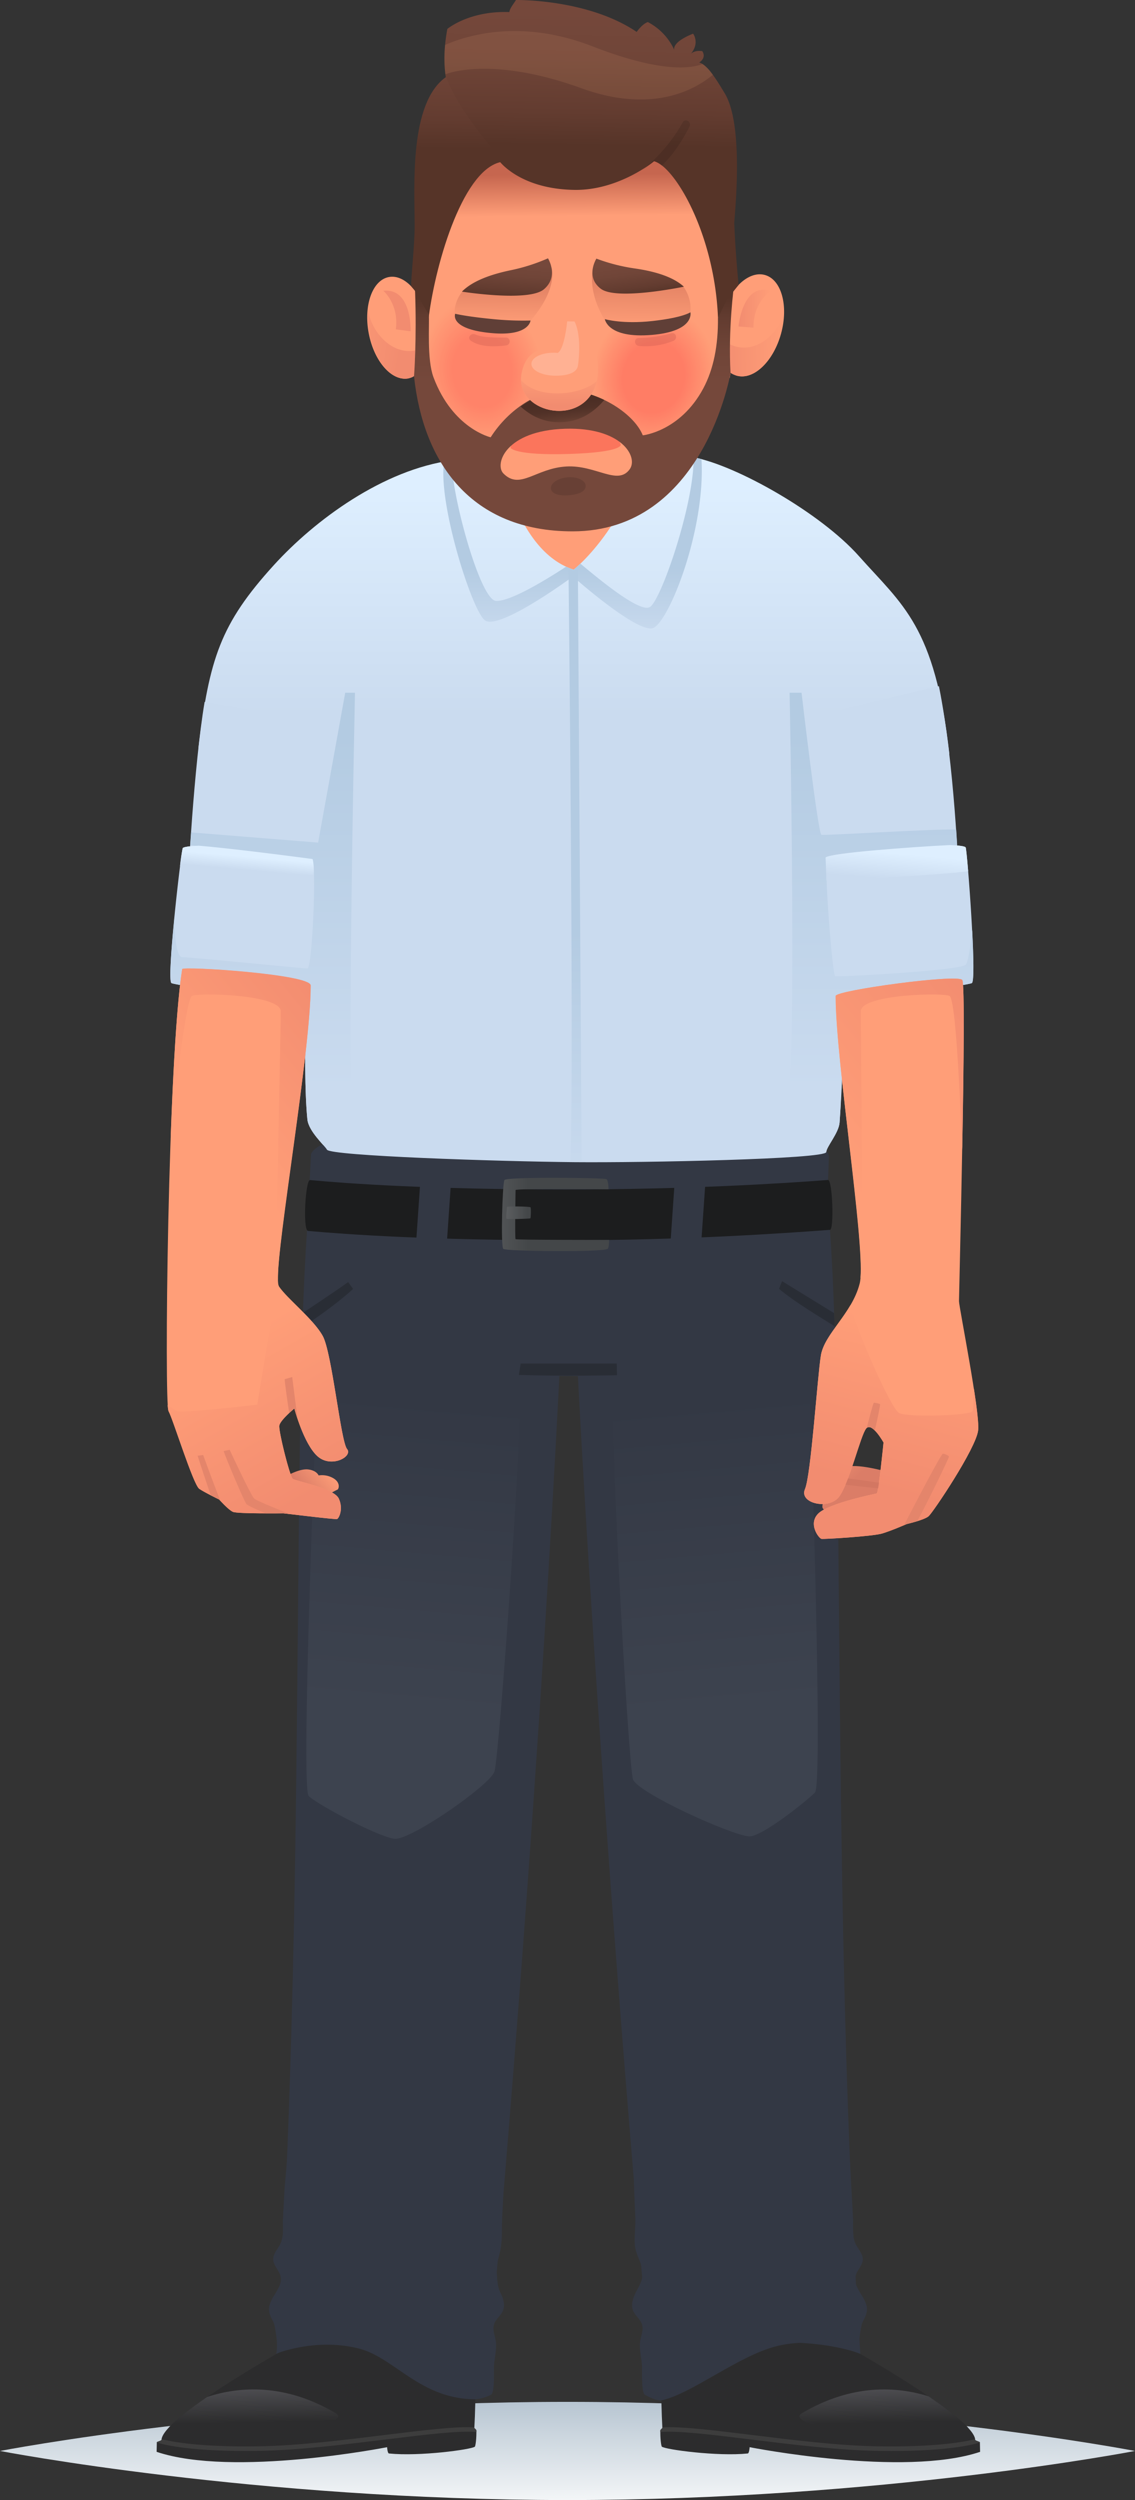 <svg xmlns="http://www.w3.org/2000/svg" xmlns:xlink="http://www.w3.org/1999/xlink" viewBox="0 0 634.54 1396.78"><rect x="0" y="0" width="634.54" height="1396.78" fill="#333333" stroke="none"/><defs><style>.cls-1{fill:url(#Áåçûìÿííûé_ãðàäèåíò_11);}.cls-2{fill:url(#Áåçûìÿííûé_ãðàäèåíò_487);}.cls-3{fill:url(#Áåçûìÿííûé_ãðàäèåíò_6);}.cls-4{fill:#2c2c2d;}.cls-5{fill:#333844;}.cls-6{opacity:0.09;}.cls-7{fill:#292d35;}.cls-8{fill:#1c1d1e;}.cls-9{fill:url(#Áåçûìÿííûé_ãðàäèåíò_501);}.cls-10{fill:#3d3d3d;}.cls-11{fill:url(#Áåçûìÿííûé_ãðàäèåíò_486);}.cls-12{fill:url(#Áåçûìÿííûé_ãðàäèåíò_486-2);}.cls-13{fill:url(#Áåçûìÿííûé_ãðàäèåíò_501-2);}.cls-14{fill:#cadbef;}.cls-15{fill:url(#Áåçûìÿííûé_ãðàäèåíò_7);}.cls-16{fill:url(#Áåçûìÿííûé_ãðàäèåíò_7-2);}.cls-17{fill:url(#Áåçûìÿííûé_ãðàäèåíò_487-2);}.cls-18{fill:#ff9e78;}.cls-19{fill:url(#Áåçûìÿííûé_ãðàäèåíò_29);}.cls-20{fill:#e4856b;}.cls-21{fill:url(#Áåçûìÿííûé_ãðàäèåíò_29-2);}.cls-22{fill:url(#Áåçûìÿííûé_ãðàäèåíò_487-3);}.cls-23{fill:#d37762;}.cls-24{fill:url(#Áåçûìÿííûé_ãðàäèåíò_29-3);}.cls-25{fill:url(#Áåçûìÿííûé_ãðàäèåíò_29-4);}.cls-26{fill:url(#Áåçûìÿííûé_ãðàäèåíò_7-3);}.cls-27{fill:url(#Áåçûìÿííûé_ãðàäèåíò_20);}.cls-28{fill:url(#Áåçûìÿííûé_ãðàäèåíò_20-2);}.cls-29{fill:url(#Áåçûìÿííûé_ãðàäèåíò_6-2);}.cls-30{fill:url(#Áåçûìÿííûé_ãðàäèåíò_6-3);}.cls-31{fill:#3e1208;}.cls-32{fill:url(#Áåçûìÿííûé_ãðàäèåíò_16);}.cls-33{opacity:0.43;}.cls-34{fill:#ff9d77;}.cls-35{fill:#ff9c77;}.cls-36{fill:#ff9b76;}.cls-37{fill:#ff9a76;}.cls-38{fill:#ff9975;}.cls-39{fill:#ff9875;}.cls-40{fill:#ff9774;}.cls-41{fill:#ff9674;}.cls-42{fill:#ff9573;}.cls-43{fill:#ff9472;}.cls-44{fill:#ff9372;}.cls-45{fill:#ff9271;}.cls-46{fill:#ff9171;}.cls-47{fill:#ff9070;}.cls-48{fill:#ff8f70;}.cls-49{fill:#ff8e6f;}.cls-50{fill:#ff8d6f;}.cls-51{fill:#ff8c6e;}.cls-52{fill:#ff8b6e;}.cls-53{fill:#ff8a6d;}.cls-54{fill:#ff896c;}.cls-55{fill:#ff886c;}.cls-56{fill:#ff876b;}.cls-57{fill:#ff866b;}.cls-58{fill:#ff856a;}.cls-59{fill:#ff846a;}.cls-60{fill:#ff8369;}.cls-61{fill:#ff8269;}.cls-62{fill:#ff8168;}.cls-63{fill:#ff8067;}.cls-64{fill:#ff7f67;}.cls-65{fill:#ff7e66;}.cls-66{fill:#ff7d66;}.cls-67{fill:#ff7c65;}.cls-68{fill:#ff7b65;}.cls-69{fill:#ff7a64;}.cls-70{fill:#ff7964;}.cls-71{fill:#ff7863;}.cls-72{fill:#ff7762;}.cls-73{fill:#ff7661;}.cls-74{fill:#ff7561;}.cls-75{fill:#ff7460;}.cls-76{fill:#ff7360;}.cls-77{fill:#ff725f;}.cls-78{fill:#ff715f;}.cls-79{fill:#ff705e;}.cls-80{fill:#ff6f5e;}.cls-81{fill:#ff6e5d;}.cls-82{fill:#ff6d5c;}.cls-83{fill:#ff6c5c;}.cls-84{fill:#ff6b5b;}.cls-85{fill:#ff6a5b;}.cls-86{fill:#ff695a;}.cls-87{fill:#ff685a;}.cls-88{fill:#ff6759;}.cls-89{fill:#ff6659;}.cls-90{fill:#ff6558;}.cls-91{fill:#ff6457;}.cls-92{fill:#ff6357;}.cls-93{fill:#ff6256;}.cls-94{fill:#ff6156;}.cls-95{fill:#ff6055;}.cls-96{fill:#ff5f55;}.cls-97{fill:#ff5e54;}.cls-98{fill:#ff5d54;}.cls-99{fill:#ff5c53;}.cls-100{fill:#ff5b53;}.cls-101{fill:#ff5a52;}.cls-102{fill:#ff5951;}.cls-103{fill:#ff5851;}.cls-104{fill:#ff5750;}.cls-105{fill:#ff5650;}.cls-106{fill:#ff554f;}.cls-107{fill:#ff544f;}.cls-108{fill:#ff534e;}.cls-109{fill:#ff524e;}.cls-110{fill:#ff514d;}.cls-111{fill:url(#Áåçûìÿííûé_ãðàäèåíò_29-5);}.cls-112{fill:url(#Áåçûìÿííûé_ãðàäèåíò_29-6);}.cls-113{fill:url(#Áåçûìÿííûé_ãðàäèåíò_29-7);}.cls-114{fill:url(#Áåçûìÿííûé_ãðàäèåíò_29-8);}.cls-115{fill:#7c302a;}.cls-116{fill:url(#Áåçûìÿííûé_ãðàäèåíò_57);}.cls-117{fill:url(#Áåçûìÿííûé_ãðàäèåíò_57-2);}.cls-118,.cls-127{fill:#fff;}.cls-118{opacity:0.12;}.cls-119{opacity:0.35;}.cls-120{fill:url(#Áåçûìÿííûé_ãðàäèåíò_16-2);}.cls-121{fill:url(#Áåçûìÿííûé_ãðàäèåíò_16-3);}.cls-122{fill:#603f37;}.cls-123{fill:#fb755c;}.cls-124{fill:url(#Áåçûìÿííûé_ãðàäèåíò_57-3);}.cls-125{fill:url(#Áåçûìÿííûé_ãðàäèåíò_24);}.cls-126{fill:url(#Áåçûìÿííûé_ãðàäèåíò_29-9);}.cls-127{opacity:0.2;}.cls-128,.cls-130{opacity:0.11;}.cls-129{fill:#cc5c50;opacity:0.34;}.cls-130{fill:#ffbc80;}.cls-131{fill:url(#Áåçûìÿííûé_ãðàäèåíò_57-4);}.cls-132{fill:url(#Áåçûìÿííûé_ãðàäèåíò_57-5);}</style><linearGradient id="Áåçûìÿííûé_ãðàäèåíò_11" x1="317.27" y1="1407.76" x2="317.27" y2="1325.68" gradientUnits="userSpaceOnUse"><stop offset="0" stop-color="#fff"/><stop offset="1" stop-color="#a5b7c6"/></linearGradient><linearGradient id="Áåçûìÿííûé_ãðàäèåíò_487" x1="318.96" y1="251.33" x2="318.96" y2="280.19" gradientUnits="userSpaceOnUse"><stop offset="0" stop-color="#db7d67"/><stop offset="1" stop-color="#ff9e78"/></linearGradient><linearGradient id="Áåçûìÿííûé_ãðàäèåíò_6" x1="320.85" y1="270.73" x2="320.85" y2="399.85" gradientUnits="userSpaceOnUse"><stop offset="0" stop-color="#deefff"/><stop offset="1" stop-color="#cadbef"/></linearGradient><linearGradient id="Áåçûìÿííûé_ãðàäèåíò_501" x1="2898.67" y1="954.85" x2="2913.83" y2="781.49" gradientTransform="matrix(-1, 0, 0, 1, 3308.1, 0)" gradientUnits="userSpaceOnUse"><stop offset="0" stop-color="#3d434f"/><stop offset="1" stop-color="#333844"/></linearGradient><linearGradient id="Áåçûìÿííûé_ãðàäèåíò_486" x1="141.28" y1="1326.37" x2="141.77" y2="1353.46" gradientUnits="userSpaceOnUse"><stop offset="0" stop-color="#5b5b60"/><stop offset="1" stop-color="#2c2c2d"/></linearGradient><linearGradient id="Áåçûìÿííûé_ãðàäèåíò_486-2" x1="493.56" y1="1326.33" x2="494.06" y2="1353.55" xlink:href="#Áåçûìÿííûé_ãðàäèåíò_486"/><linearGradient id="Áåçûìÿííûé_ãðàäèåíò_501-2" x1="220.72" y1="954.73" x2="236.02" y2="779.87" gradientTransform="matrix(1, 0, 0, 1, 0, 0)" xlink:href="#Áåçûìÿííûé_ãðàäèåíò_501"/><linearGradient id="Áåçûìÿííûé_ãðàäèåíò_7" x1="320.1" y1="317.01" x2="320.1" y2="357.43" gradientUnits="userSpaceOnUse"><stop offset="0" stop-color="#b3cbe2"/><stop offset="1" stop-color="#cadbef"/></linearGradient><linearGradient id="Áåçûìÿííûé_ãðàäèåíò_7-2" x1="319.69" y1="411.18" x2="319.69" y2="608.15" xlink:href="#Áåçûìÿííûé_ãðàäèåíò_7"/><linearGradient id="Áåçûìÿííûé_ãðàäèåíò_487-2" x1="169.59" y1="832.62" x2="184.1" y2="820.08" xlink:href="#Áåçûìÿííûé_ãðàäèåíò_487"/><linearGradient id="Áåçûìÿííûé_ãðàäèåíò_29" x1="172.72" y1="836.18" x2="124.1" y2="751.18" gradientUnits="userSpaceOnUse"><stop offset="0" stop-color="#f28c70"/><stop offset="1" stop-color="#ff9e78"/></linearGradient><linearGradient id="Áåçûìÿííûé_ãðàäèåíò_29-2" x1="200.14" y1="569.89" x2="118.85" y2="636.17" xlink:href="#Áåçûìÿííûé_ãðàäèåíò_29"/><linearGradient id="Áåçûìÿííûé_ãðàäèåíò_487-3" x1="474.87" y1="829.06" x2="452.83" y2="805.57" xlink:href="#Áåçûìÿííûé_ãðàäèåíò_487"/><linearGradient id="Áåçûìÿííûé_ãðàäèåíò_29-3" x1="488.85" y1="830.69" x2="512.82" y2="741.07" xlink:href="#Áåçûìÿííûé_ãðàäèåíò_29"/><linearGradient id="Áåçûìÿííûé_ãðàäèåíò_29-4" x1="563.31" y1="562.53" x2="460.72" y2="646.17" xlink:href="#Áåçûìÿííûé_ãðàäèåíò_29"/><linearGradient id="Áåçûìÿííûé_ãðàäèåíò_7-3" x1="321.5" y1="520.21" x2="321.5" y2="666.82" xlink:href="#Áåçûìÿííûé_ãðàäèåíò_7"/><linearGradient id="Áåçûìÿííûé_ãðàäèåíò_20" x1="263.44" y1="678.47" x2="295.27" y2="678.47" gradientUnits="userSpaceOnUse"><stop offset="0" stop-color="#5f6163"/><stop offset="1" stop-color="#444749"/></linearGradient><linearGradient id="Áåçûìÿííûé_ãðàäèåíò_20-2" x1="281" y1="677.57" x2="295.04" y2="677.57" xlink:href="#Áåçûìÿííûé_ãðàäèåíò_20"/><linearGradient id="Áåçûìÿííûé_ãðàäèåíò_6-2" x1="138.66" y1="478.67" x2="138" y2="486.15" xlink:href="#Áåçûìÿííûé_ãðàäèåíò_6"/><linearGradient id="Áåçûìÿííûé_ãðàäèåíò_6-3" x1="501.94" y1="476.87" x2="500.65" y2="491.59" xlink:href="#Áåçûìÿííûé_ãðàäèåíò_6"/><linearGradient id="Áåçûìÿííûé_ãðàäèåíò_16" x1="274.67" y1="22.39" x2="274.67" y2="45.32" gradientTransform="matrix(0.99, -0.01, 0, 1.01, 45.81, 77.61)" gradientUnits="userSpaceOnUse"><stop offset="0" stop-color="#c6664f"/><stop offset="1" stop-color="#ff9e78"/></linearGradient><linearGradient id="Áåçûìÿííûé_ãðàäèåíò_29-5" x1="311.29" y1="-79.04" x2="349.38" y2="-79.04" gradientTransform="matrix(0.97, -0.1, 0.02, 1.03, 100.95, 307.37)" xlink:href="#Áåçûìÿííûé_ãðàäèåíò_29"/><linearGradient id="Áåçûìÿííûé_ãðàäèåíò_29-6" x1="323.34" y1="-99.2" x2="342.39" y2="-99.2" gradientTransform="matrix(0.97, -0.1, 0.02, 1.03, 100.95, 307.37)" xlink:href="#Áåçûìÿííûé_ãðàäèåíò_29"/><linearGradient id="Áåçûìÿííûé_ãðàäèåíò_29-7" x1="5301.82" y1="781.86" x2="5344.77" y2="781.86" gradientTransform="matrix(-0.98, -0.28, -0.16, 0.98, 5543.97, 920.1)" xlink:href="#Áåçûìÿííûé_ãðàäèåíò_29"/><linearGradient id="Áåçûìÿííûé_ãðàäèåíò_29-8" x1="5319.61" y1="761.91" x2="5338.19" y2="761.91" gradientTransform="matrix(-0.98, -0.28, -0.16, 0.98, 5543.97, 920.1)" xlink:href="#Áåçûìÿííûé_ãðàäèåíò_29"/><linearGradient id="Áåçûìÿííûé_ãðàäèåíò_57" x1="284.79" y1="-77.93" x2="284.33" y2="-4.09" gradientTransform="matrix(0.99, 0.01, -0.02, 1.01, 48.44, 82.75)" gradientUnits="userSpaceOnUse"><stop offset="0" stop-color="#75483b"/><stop offset="0.35" stop-color="#704538"/><stop offset="0.75" stop-color="#633c30"/><stop offset="1" stop-color="#563428"/></linearGradient><linearGradient id="Áåçûìÿííûé_ãðàäèåíò_57-2" x1="225.03" y1="-142.75" x2="222.5" y2="-77.2" gradientTransform="matrix(0.99, -0.03, 0.02, 1.01, 37.12, 167.72)" xlink:href="#Áåçûìÿííûé_ãðàäèåíò_57"/><linearGradient id="Áåçûìÿííûé_ãðàäèåíò_16-2" x1="315.66" y1="69.29" x2="314.78" y2="122.73" gradientTransform="matrix(0.99, 0, -0.01, 1.01, 46.23, 59.75)" xlink:href="#Áåçûìÿííûé_ãðàäèåíò_16"/><linearGradient id="Áåçûìÿííûé_ãðàäèåíò_16-3" x1="238" y1="75.44" x2="237.26" y2="121.06" gradientTransform="matrix(0.99, 0, -0.01, 1.01, 46.23, 59.75)" xlink:href="#Áåçûìÿííûé_ãðàäèåíò_16"/><linearGradient id="Áåçûìÿííûé_ãðàäèåíò_57-3" x1="320.92" y1="212.53" x2="320.92" y2="166.34" gradientTransform="matrix(1, 0, 0, 1, 0, 0)" xlink:href="#Áåçûìÿííûé_ãðàäèåíò_57"/><linearGradient id="Áåçûìÿííûé_ãðàäèåíò_24" x1="277.64" y1="65.44" x2="278.54" y2="75.62" gradientTransform="matrix(0.99, -0.03, 0.02, 1.01, 37.12, 167.72)" gradientUnits="userSpaceOnUse"><stop offset="0" stop-color="#4c2e25"/><stop offset="0.39" stop-color="#513127"/><stop offset="0.83" stop-color="#5e3a2e"/><stop offset="1" stop-color="#663f32"/></linearGradient><linearGradient id="Áåçûìÿííûé_ãðàäèåíò_29-9" x1="269.39" y1="202.52" x2="269.39" y2="183.6" gradientTransform="matrix(0.99, 0.02, -0.02, 1.01, 49.18, 16.67)" xlink:href="#Áåçûìÿííûé_ãðàäèåíò_29"/><linearGradient id="Áåçûìÿííûé_ãðàäèåíò_57-4" x1="248.99" y1="-13.16" x2="247.17" y2="6.15" gradientTransform="matrix(0.99, -0.03, 0.02, 1.01, 37.12, 167.72)" xlink:href="#Áåçûìÿííûé_ãðàäèåíò_57"/><linearGradient id="Áåçûìÿííûé_ãðàäèåíò_57-5" x1="738.28" y1="-12.23" x2="736.47" y2="6.93" gradientTransform="matrix(-0.99, 0.03, 0.02, 1.01, 1089.27, 135.8)" xlink:href="#Áåçûìÿííûé_ãðàäèåíò_57"/></defs><g id="Layer_2" data-name="Layer 2"><g id="Ñëîé_1" data-name="Ñëîé 1"><path class="cls-1" d="M634.54,1369.35s-142,27.43-317.27,27.43S0,1369.35,0,1369.35s142.05-27.43,317.27-27.43S634.54,1369.35,634.54,1369.35Z"/><path class="cls-2" d="M388.81,256.24a245.16,245.16,0,0,0-25.93-4.41l1.44-57.35c.47-17.48-18.05-31.49-42.05-31.1h0c-23,.39-43.08,15-43.55,32.47l-1.49,57.23a229.26,229.26,0,0,0-28.92,6.24L249,327H389.61Z"/><path class="cls-3" d="M530.76,421.28c-8.07-71.7-26.21-83.18-50.56-110.58-21.53-24.23-68.58-50.73-92.43-55.18l-.24-.9c-6.63-19.9-24.21-19-24.21-19-7.51,55-42.59,82.68-42.59,82.68-36.59-11.94-43.16-75.89-43.16-75.89-13.76.11-22,10.58-24.77,14.78-38.59,5.13-76.8,33.36-99.75,58.6-29.89,32.86-36,52.28-42.11,102.06,1.89.43,44.71,14.14,66.73,18.36-4.62,67.45-9.32,154.26-5.82,189.24.68,6.74,9.81,14.73,10.93,16.9C194,664,461.37,660.88,461.94,643.64c.1-3,7-10.63,7.44-16.5,2.7-36.56,5.11-119.06,3.32-193.82C495,429.11,519.9,421.85,530.76,421.28Z"/><path class="cls-4" d="M172.07,1305.23c-1,.53-80.88,44.1-81.77,57.83,0,.56-2.28,1-2.62,1.4l-.12,5.38c42.77,14.39,128.85-2.6,128.85-2.6s.2,3.43,1.06,3.52c17.05,1.74,46-2.2,48-3.8.4-.34,1-5,.84-9.1,0-.39-1.12-1.31-1.12-1.31.93-16.18.9-47.38,1-48.11C269.05,1294.4,178.63,1281,172.07,1305.23Z"/><path class="cls-4" d="M463.43,1305.23c1.05.53,80.88,44.1,81.77,57.83,0,.56,2.28,1,2.62,1.4l.12,5.38c-42.77,14.39-128.85-2.6-128.85-2.6s-.2,3.43-1.06,3.52c-17,1.74-46-2.2-48-3.8-.4-.34-1-5-.83-9.1,0-.39,1.11-1.31,1.11-1.31-.93-16.18-.9-47.38-1-48.11C366.45,1294.4,456.87,1281,463.43,1305.23Z"/><path class="cls-5" d="M272.48,1328.7C301,1013.35,313.76,762.28,316.14,692L172.59,676.09c-9.91,110.46-1.22,395.46-18,639,0,0,13.62-7.77,40.9-6.34,26,1.35,55.68,17.51,70.36,22Z"/><path class="cls-5" d="M364,1328.62C335.53,1013.27,321.93,762.28,319.55,692L463.1,676.09c9.91,110.46,1.13,395.52,17.9,639,0,0-13.95-6-40.82-6.4-15.17-.24-55.92,17.51-70.6,22Z"/><g class="cls-6"><path d="M325.06,735.08a28.4,28.4,0,0,1,1.17-9.34l-3.92.58s.12,3.49.33,10.09C323.45,736,324.25,735.51,325.06,735.08Z"/></g><path class="cls-5" d="M173.89,644.92c-4.22,80.14-5.39,117.74-5.39,117.74s83.48,6.86,174,6.12c58.83-.49,109,3.89,112.87-20,3.46-21.62,6-47.43,8.05-102.25a4,4,0,0,0-4.37-4.14c-14.73,1.51-64.71,5.86-143.2,4.88-86.29-1.07-124.57-6.66-135.48-7.6C178.72,639.49,174,643.27,173.89,644.92Z"/><path class="cls-7" d="M291.09,761.82l-1,6.35c23.9.82,54.84.18,54.84.18l-.13-6.54Z"/><path class="cls-7" d="M197.4,720.13c-8.89,8.18-22.33,17.52-28.31,21.31.15-4.35.54-8.14.54-8.14s19.36-12.85,25-17Q196,718.2,197.4,720.13Z"/><path class="cls-8" d="M315.85,664.57c-75.31,0-122-3.35-142.54-5.27-2.51,0-4.09,27.13-1.24,28.4,21.91,2,68.61,5.24,143.78,5.24,65.77,0,121.07-3.81,148.14-5.82,2.37.21,1.5-27.87-1.08-27.87C437.71,661.19,383.88,664.57,315.85,664.57Z"/><polygon class="cls-5" points="249.24 702.7 232.11 701.81 235.37 654.41 252.5 655.3 249.24 702.7"/><polygon class="cls-5" points="391.46 702.7 374.33 701.81 377.59 654.41 394.73 655.3 391.46 702.7"/><path class="cls-7" d="M437.25,715.8c-1.05,2.52-.71,1.72-1.71,4.26,8.24,7.06,23.21,16,31,20.87.06-3.35-.19-4.27-.24-7.29Z"/><path class="cls-9" d="M452.47,768.48s8,228.08,3.15,233-30.26,25.16-36.95,24.51c-10.83-1.06-62-24.32-64.76-31.83S339.45,772.93,343.49,773,452.47,768.48,452.47,768.48Z"/><path class="cls-5" d="M354.45,1218.92c-.18,0,.71,19.34.75,20.45.19,5.2-.86,11-.15,16,.77,5.4,4.63,10,4.23,15.66-.26,3.53-2.27,6.65-3.86,9.81s-2.82,6.91-1.46,10.17c1.14,2.73,3.89,4.57,4.87,7.35,1.29,3.69-.8,7.18-1.05,10.82-.28,4,.88,8.44,1.13,12.57.13,2-.49,15,1.62,16.19s7,3.61,9.24,3.14c17.13-3.65,43.51-25.36,65.12-30.45,24.57-5.78,46.11,4.5,46.11,4.5-2.19-.62.37-15.68,1-17.16,1-2.29,2.43-4.47,2.67-7,.66-6.85-7.94-12.37-6.45-19.09.77-3.43,4.09-6.07,4.14-9.58,0-2.9-2.15-5.26-3.57-7.79-2.74-4.87-1.61-10-1.9-15.26l-.87-16.09c0-.8-.9-15.1-.81-15.11Z"/><path class="cls-5" d="M281.71,1218c.18,0-1,21.11-1,22.22-.2,5.2.06,10.1-.65,15.12-.76,5.4-2.75,8.74-2.34,14.38.25,3.53.38,7.93,2,11.09s2.82,6.91,1.45,10.17c-1.14,2.73-3.89,4.57-4.86,7.35-1.3,3.69.79,7.18,1,10.82.28,4-.87,8.44-1.13,12.57-.13,2,.49,15-1.61,16.19a23.51,23.51,0,0,1-8.67,2.56c-30.94,0-45.28-23.22-65.13-28.3-24.45-6.26-46.67,2.93-46.67,2.93,2.18-.62-.37-15.68-1-17.16-1-2.29-2.44-4.47-2.68-7-.66-6.85,7.94-12.37,6.45-19.09-.76-3.43-4.08-6.07-4.14-9.58,0-2.9,2.15-5.26,3.57-7.79,2.75-4.87,1.61-10,1.9-15.26s.58-10.73.87-16.09c0-.8,1.47-16.28,1.39-16.29Z"/><path class="cls-10" d="M215.24,1360.41c-22.83,2.81-48.71,6-70.35,6.35-32.86.56-49-2.58-54.55-4,0,.11,0,.22,0,.32,0,.56-2.28,1-2.62,1.4v.15c2.82.93,16.45,4.74,49.46,4.74q3.74,0,7.79-.07c21.78-.37,47.73-3.55,70.62-6.36,22.14-2.72,41.29-5.07,50.75-4.16q0-.45,0-.9c0-.39-1.11-1.31-1.11-1.31l0-.41C255.07,1355.53,236.53,1357.8,215.24,1360.41Z"/><path class="cls-10" d="M420.24,1360.41c22.83,2.81,48.7,6,70.34,6.35,32.85.56,49-2.59,54.59-4,0,.11,0,.23,0,.33,0,.56,2.28,1,2.62,1.4v.14c-2.82.93-16.49,4.75-49.5,4.75q-3.72,0-7.79-.07c-21.77-.37-47.71-3.55-70.6-6.36-22.13-2.72-41.28-5.07-50.74-4.16l0-.9c0-.39,1.11-1.31,1.11-1.31s0-.27,0-.41C380.42,1355.53,399,1357.8,420.24,1360.41Z"/><path class="cls-11" d="M187.81,1348.33c-28.31-16.8-53.82-15.12-72-9.15-9,6.15-16.79,12.13-21.34,17,6.31,1.49,17.64,3.11,37.7,3.61C172.06,1360.77,194.74,1352.44,187.81,1348.33Z"/><path class="cls-12" d="M541.11,1356.26c-4.61-5-12.67-11.1-21.91-17.4-18.09-5.7-43.18-7-71,9.47-6.93,4.11,15.75,12.44,55.62,11.44C523.46,1359.29,534.71,1357.72,541.11,1356.26Z"/><path class="cls-13" d="M177.58,768.48s-9.78,230-5,234.93,42.23,24.58,48.93,23.93c10.83-1.06,52.17-30,54.9-37.48s17.73-218.36,13.68-218.25S177.58,768.48,177.58,768.48Z"/><path class="cls-14" d="M177.72,555.52c5.67-65.78,7.44-135.79,8.54-149.37.14-1.69-71.86-14-71.86-14C108.32,428,105,494,105,494s-3.62,21.15-7.57,51.24C122.84,548.56,151,551.16,177.72,555.52Z"/><path class="cls-14" d="M542.51,547.92c-3.59-34.81-6.66-59.8-6.66-59.8s-2.13-61-10.93-104.75c0,0-90.65,21.09-90.47,22.78,1.37,13,11.28,85.35,20.54,152.22C481.74,550.74,505,545.41,542.51,547.92Z"/><path class="cls-15" d="M250.39,257.51c-.6.12-1.21.24-1.87.31l-.21,0c-3.73,22.83,15.79,84.19,22.91,88.85,8.38,5.48,49.08-24.58,49.08-24.58s34.06,30.29,44.13,29c8.64-1.1,30.16-54.44,27.74-94.6-1.54-.41-3-.75-4.4-1,.41,26-18.29,80.25-24.49,83.71-5.88,3.27-29.33-16.43-38.83-24.31-2.3,2.21-3.72,3.34-3.72,3.34a39.43,39.43,0,0,1-4-1.56l-.23-.07c-9.57,6.26-31,19.62-39.22,19.12-9.19-.55-25.85-63.14-24.51-78.6C252,257.25,251.2,257.38,250.39,257.51Z"/><path class="cls-14" d="M102.18,473.85c-.84,1.22-9.19,72.9-6.36,75.37.38.34,5.82,1.26,5.82,1.26,18.41-3.18,61.46,4.2,72.79,8.59a2.61,2.61,0,0,0,3.26-.89c1.77-4.2,6.36-74.27,6.62-79.47S104.66,470.25,102.18,473.85Z"/><path class="cls-14" d="M539.86,473.44c.84,1.22,6.32,73.31,3.49,75.78-.39.34-5.82,1.26-5.82,1.26-18.42-3.18-61.47,4.2-72.79,8.59a2.61,2.61,0,0,1-3.26-.89c-1.77-4.2-6.36-74.27-6.63-79.47S537.38,469.83,539.86,473.44Z"/><path class="cls-16" d="M471,560.67c17.3-4.08,51.68-12.76,66.58-10.19,0,0,5.43-.92,5.82-1.26,1.19-1,.91-14.41.12-29.64-.74,7.19-2,17.27-3.58,19.36-2.47,3.31-71.36,7-73,6.46s-6.33-62.3-4.67-66.17c1.41-3.27,56.13-6.19,72.86-7-.16-2.68-.34-5.64-.56-8.81-15.89-.2-73.65,3.48-75.34,3-1.93-.55-11.11-79.4-11.11-79.4h-6.68s4.52,227.35-2,233.33-111.7,12.71-117.06,13.4-121.2-10.56-124.93-16.08,1-230.65,1-230.65H193l-15.14,83.74-71-5.69c-.18,2.51-.34,4.88-.49,7.16,10.35,1.14,66.08,7.31,68.25,8.86,2.4,1.72,0,60-2.75,60s-65.39-6.38-69.9-6.28-4.49-21.49-4.49-21.49C95.68,531,94.46,548,95.82,549.22c.38.34,5.82,1.26,5.82,1.26,17-2.93,54.88,3.12,69.56,7.51-.84,28.21-.84,52.52.65,67.42.68,6.74,9.81,14.73,10.93,16.9,1.81,3.49,95.51,6.58,138.72,7,38,.35,140.31-1.7,140.44-5.65.1-3,7-10.63,7.44-16.5C470.58,611,470.9,590.22,471,560.67Z"/><path class="cls-17" d="M159.94,824.8s7.29-4.34,12.19-3.83,6,3.35,6,3.35a12.64,12.64,0,0,1,8.33,1.63c4.12,2.49,2.92,6.1,2.15,6.35s-5.5,2.92-5.5,2.92S160.62,826.57,159.94,824.8Z"/><path class="cls-18" d="M173.69,550.65c0,40.14-22.39,161.32-17.67,168.22s19.29,18.22,24.43,27.57,10.05,58.9,13.55,63.11-8.88,11-16.59,4-12.86-26.64-12.86-26.64-7.94,6.54-8.41,9.58,5.84,28.28,7.48,29.68,23.06,5.18,25.79,11.13,0,11.09-1,11.41-29.9-3.21-29.9-3.21-25.72.32-28.29-.8-7.72-6.92-7.72-6.92-7.71-3.69-11.09-5.94-14.79-39.23-17.2-43.41S93.76,592,101.87,541.46C102.14,539.78,173.69,544.39,173.69,550.65Z"/><path class="cls-19" d="M180.45,746.44c-5.14-9.35-19.71-20.67-24.43-27.57a4.71,4.71,0,0,1-.55-1.33c-3.72,17.75-11.61,67.22-11.61,67.22s-42.14,5-45,3.57a35.46,35.46,0,0,1-5.11-3.46,13.59,13.59,0,0,0,.49,3.53c2.41,4.18,13.82,41.16,17.2,43.41s11.09,5.94,11.09,5.94,5.15,5.79,7.72,6.92,28.29.8,28.29.8,28.93,3.54,29.9,3.21,3.69-5.46,1-11.41-24.15-9.73-25.79-11.13-8-26.64-7.48-29.68,8.41-9.58,8.41-9.58,5.15,19.63,12.86,26.64,20.1.23,16.59-4S185.59,755.79,180.45,746.44Z"/><path class="cls-20" d="M159.15,770.58c.15,2.65,1.6,12.74,2.5,18.87,1.59-1.49,2.9-2.57,2.9-2.57s.68,2.58,1.91,6.19c-.18-.55-2.43-18.44-3.09-23.74C162,769.74,160.55,770.15,159.15,770.58Z"/><path class="cls-20" d="M162,845.89c-1.69-.66-18.2-7.14-19.86-8.61S130.66,814.86,128.38,810l-3.36.71c1.55,4.63,11.48,28.14,12.79,29.65.82.92,6.15,3.25,10.72,5.13,5.47,0,10,0,10,0Z"/><path class="cls-20" d="M117.8,835.38c2.55,1.32,4.74,2.37,4.74,2.37s.31.36.82.9h0c-.49-.52-7.27-18.77-9.78-25.74q-1.55.24-3.09.42C112,818.19,115.76,829.39,117.8,835.38Z"/><path class="cls-21" d="M155.38,715h0c-.59-20,18.31-127.59,18.31-164.47,0-6.26-71.55-10.82-71.82-9.13-3,18.77-5.06,55.86-6.46,94.93.19-1.85,7.48-74.78,11.68-79.76,1.79-2.13,49.33-1.18,49.86,8.29C157.2,569.5,153.41,714,155.38,715Z"/><path class="cls-22" d="M496.3,822.33c-.27,0-18.3-5.26-23.66-2.4s-14.41,20-12.66,22.74,8.14,3.05,8.41,3.14,25.51-5.36,25.51-5.36Z"/><path class="cls-18" d="M467.15,556.45c0,37.63,17.76,143.85,13.46,160.69s-19.71,28-21.68,40.13S453.42,824.1,450,832s13.2,11.75,19,4.35,12.07-34.6,15.29-38.3,9.65,7.89,9.65,7.89-2.81,28.16-3.78,28.44-27,5.43-32.78,11.3.47,13.85,1.87,14.09,28.64-1.41,33.93-3,13.73-5.29,13.73-5.29,9.74-2.23,12.21-4.34,26.53-37.91,27.7-48-10.68-68.9-10.68-72.19S540.54,551,538,547.52,467.15,553.33,467.15,556.45Z"/><path class="cls-23" d="M465.23,828.59c7.3.93,24.26,3,29.82,3.21l.37-2.83c-5.73-.85-22.23-3.27-28-3.73C466.7,826.29,466,827.42,465.23,828.59Z"/><path class="cls-24" d="M544.49,775.86c-.45,6.17,0,11.28-.83,12.63-1.48,2.37-35.75,3.5-40.95,1-4.63-2.25-24.84-48.44-27.18-60.4-6.23,10.67-15.13,19.14-16.6,28.2-2,12.19-5.51,66.83-8.89,74.71s13.2,11.75,19,4.35,12.07-34.6,15.29-38.3,9.65,7.89,9.65,7.89-2.81,28.16-3.78,28.44-27,5.43-32.78,11.3.47,13.85,1.87,14.09,28.64-1.41,33.93-3,13.73-5.29,13.73-5.29,9.74-2.23,12.21-4.34,26.53-37.91,27.7-48C547.25,795.62,546.14,786.5,544.49,775.86Z"/><path class="cls-20" d="M488.52,783.76c-.35.11-2.66,8.91-3.95,14,1.25-1.1,2.92-.18,4.5,1.39,1.31-5.38,3.13-14.32,2.95-14.61S489,783.59,488.52,783.76Z"/><path class="cls-20" d="M506.94,851.41s2.87-.65,5.89-1.59c4.92-8.89,17.91-35.54,17.71-36.05s-2.44-1.58-3.42-1.58-17.88,32.48-21.68,39.86Z"/><path class="cls-25" d="M531.05,556.57c4.2,5,6.6,84.81,6.89,85.61.88-44.48,1.41-92.77,0-94.66-2.59-3.53-70.71,5.81-70.71,8.93,0,35.84,15.83,134.75,13.83,157.66h0c2-.91,0-144.67.21-149.3C481.82,555.34,529.26,554.44,531.05,556.57Z"/><path class="cls-26" d="M325.18,648.53,323.08,318h-1.14c-.77,1-1.21,1-1.21,1-.94-.31-1.94-1-2.76-1h-.14s3.06,268.8,1.14,330.74Z"/><path class="cls-27" d="M340.24,664.43s-52-.54-52,.46c0,0-.45,27,0,27.44s52.31.43,52.31.43,0,4.41-.88,5c-3.18,1.93-56.82,1.36-58.3,0s-.5-36.53.64-38.46,56-1.3,57.07-.51S340.24,664.43,340.24,664.43Z"/><path class="cls-28" d="M283.43,674.29s-.65,6.22-.24,6.63,13,0,13.31-.23.46-5.34.12-6.15C296.38,674,283.9,673.88,283.43,674.29Z"/><path class="cls-29" d="M174.69,479.94c-.28-.05-43.34-5.8-63.55-7.44-5.11.22-8.48.66-9,1.35a100.11,100.11,0,0,0-1.5,10c12.32,1.48,72.78,8.28,74.07,6.36C176.18,488.05,175.05,480,174.69,479.94Z"/><path class="cls-30" d="M541.27,486.78c-.64-7.69-1.19-13-1.41-13.34-.47-.68-3.75-1.1-8.78-1.3-21.35,1-67.64,4.52-69.52,6.95,0,0,.45,12.19.47,12.77S526.71,488.76,541.27,486.78Z"/><path class="cls-31" d="M282.14,35.62s0-.17,0-.45C282.12,35.46,282.14,35.62,282.14,35.62Z"/><path class="cls-32" d="M391.7,91.36c-5.37-35-102.87-51.64-132-3.53-9.33,22.31-22.11,57-27.38,98.35,0-.45,0-.71,0-.71s-2.77,107.74,80.42,104.2c76.12-3.24,91.85-59.82,93-96.38h0C406.11,157.11,398.78,118.31,391.7,91.36Z"/><g class="cls-33"><ellipse class="cls-18" cx="365.36" cy="210.81" rx="39.96" ry="34.42" transform="translate(80.37 521.78) rotate(-77.48)"/><ellipse class="cls-34" cx="365.36" cy="210.81" rx="39.7" ry="34.2" transform="translate(80.37 521.79) rotate(-77.48)"/><ellipse class="cls-35" cx="365.36" cy="210.81" rx="39.45" ry="33.98" transform="translate(80.37 521.78) rotate(-77.48)"/><ellipse class="cls-36" cx="365.36" cy="210.81" rx="39.19" ry="33.76" transform="translate(80.37 521.79) rotate(-77.48)"/><ellipse class="cls-37" cx="365.36" cy="210.81" rx="38.93" ry="33.54" transform="translate(80.37 521.79) rotate(-77.48)"/><ellipse class="cls-38" cx="365.36" cy="210.81" rx="38.68" ry="33.32" transform="translate(80.37 521.79) rotate(-77.48)"/><ellipse class="cls-39" cx="365.36" cy="210.81" rx="38.42" ry="33.1" transform="translate(80.37 521.79) rotate(-77.48)"/><ellipse class="cls-40" cx="365.36" cy="210.81" rx="38.17" ry="32.88" transform="translate(80.37 521.79) rotate(-77.48)"/><ellipse class="cls-41" cx="365.36" cy="210.81" rx="37.91" ry="32.66" transform="translate(80.38 521.79) rotate(-77.48)"/><ellipse class="cls-42" cx="365.36" cy="210.81" rx="37.65" ry="32.44" transform="translate(80.37 521.79) rotate(-77.48)"/><ellipse class="cls-43" cx="365.36" cy="210.81" rx="37.4" ry="32.22" transform="translate(80.37 521.78) rotate(-77.48)"/><ellipse class="cls-44" cx="365.36" cy="210.81" rx="37.14" ry="32" transform="translate(80.37 521.79) rotate(-77.48)"/><ellipse class="cls-45" cx="365.36" cy="210.81" rx="36.88" ry="31.78" transform="translate(80.37 521.79) rotate(-77.48)"/><ellipse class="cls-46" cx="365.36" cy="210.81" rx="36.63" ry="31.56" transform="translate(80.37 521.78) rotate(-77.48)"/><ellipse class="cls-47" cx="365.36" cy="210.81" rx="36.37" ry="31.33" transform="translate(80.37 521.79) rotate(-77.48)"/><ellipse class="cls-48" cx="365.36" cy="210.81" rx="36.12" ry="31.11" transform="translate(80.37 521.78) rotate(-77.48)"/><ellipse class="cls-49" cx="365.36" cy="210.81" rx="35.86" ry="30.89" transform="translate(80.37 521.79) rotate(-77.48)"/><ellipse class="cls-50" cx="365.36" cy="210.81" rx="35.6" ry="30.67" transform="translate(80.37 521.79) rotate(-77.48)"/><ellipse class="cls-51" cx="365.36" cy="210.81" rx="35.35" ry="30.45" transform="translate(80.37 521.78) rotate(-77.48)"/><ellipse class="cls-52" cx="365.36" cy="210.81" rx="35.09" ry="30.23" transform="translate(80.37 521.78) rotate(-77.48)"/><ellipse class="cls-53" cx="365.36" cy="210.81" rx="34.84" ry="30.01" transform="translate(80.37 521.79) rotate(-77.48)"/><ellipse class="cls-54" cx="365.36" cy="210.81" rx="34.58" ry="29.79" transform="translate(80.38 521.79) rotate(-77.48)"/><ellipse class="cls-55" cx="365.36" cy="210.81" rx="34.32" ry="29.57" transform="translate(80.38 521.79) rotate(-77.48)"/><ellipse class="cls-56" cx="365.36" cy="210.81" rx="34.07" ry="29.35" transform="translate(80.37 521.78) rotate(-77.48)"/><ellipse class="cls-57" cx="365.36" cy="210.81" rx="33.81" ry="29.13" transform="translate(80.37 521.79) rotate(-77.48)"/><ellipse class="cls-58" cx="365.36" cy="210.81" rx="33.55" ry="28.91" transform="translate(80.37 521.79) rotate(-77.48)"/><ellipse class="cls-59" cx="365.36" cy="210.81" rx="33.3" ry="28.69" transform="translate(80.37 521.79) rotate(-77.48)"/><ellipse class="cls-60" cx="365.36" cy="210.81" rx="33.04" ry="28.47" transform="translate(80.37 521.78) rotate(-77.48)"/><ellipse class="cls-61" cx="365.36" cy="210.81" rx="32.79" ry="28.25" transform="translate(80.37 521.78) rotate(-77.48)"/><ellipse class="cls-62" cx="365.36" cy="210.81" rx="32.53" ry="28.02" transform="translate(80.37 521.79) rotate(-77.48)"/><ellipse class="cls-63" cx="365.36" cy="210.81" rx="32.27" ry="27.8" transform="translate(80.37 521.79) rotate(-77.48)"/><ellipse class="cls-64" cx="365.36" cy="210.81" rx="32.02" ry="27.58" transform="translate(80.37 521.79) rotate(-77.48)"/><ellipse class="cls-65" cx="365.36" cy="210.81" rx="31.76" ry="27.36" transform="translate(80.37 521.78) rotate(-77.48)"/><ellipse class="cls-66" cx="365.36" cy="210.81" rx="31.51" ry="27.14" transform="translate(80.37 521.78) rotate(-77.48)"/><ellipse class="cls-67" cx="365.36" cy="210.81" rx="31.25" ry="26.92" transform="translate(80.37 521.78) rotate(-77.48)"/><ellipse class="cls-68" cx="365.36" cy="210.81" rx="30.99" ry="26.7" transform="translate(80.37 521.78) rotate(-77.48)"/><ellipse class="cls-69" cx="365.36" cy="210.81" rx="30.74" ry="26.48" transform="translate(80.38 521.79) rotate(-77.48)"/><ellipse class="cls-70" cx="365.36" cy="210.81" rx="30.48" ry="26.26" transform="translate(80.37 521.79) rotate(-77.48)"/><ellipse class="cls-71" cx="365.36" cy="210.81" rx="30.22" ry="26.04" transform="translate(80.37 521.79) rotate(-77.48)"/><ellipse class="cls-72" cx="365.36" cy="210.81" rx="29.97" ry="25.82" transform="translate(80.38 521.79) rotate(-77.48)"/><ellipse class="cls-72" cx="365.36" cy="210.81" rx="29.71" ry="25.6" transform="translate(80.37 521.79) rotate(-77.48)"/><ellipse class="cls-73" cx="365.36" cy="210.81" rx="29.46" ry="25.38" transform="translate(80.37 521.78) rotate(-77.48)"/><ellipse class="cls-74" cx="365.36" cy="210.81" rx="29.2" ry="25.16" transform="translate(80.37 521.78) rotate(-77.48)"/><ellipse class="cls-75" cx="365.36" cy="210.81" rx="28.94" ry="24.94" transform="translate(80.37 521.79) rotate(-77.48)"/><ellipse class="cls-76" cx="365.36" cy="210.81" rx="28.69" ry="24.71" transform="translate(80.37 521.79) rotate(-77.48)"/><ellipse class="cls-77" cx="365.36" cy="210.81" rx="28.43" ry="24.49" transform="translate(80.37 521.79) rotate(-77.48)"/><ellipse class="cls-78" cx="365.36" cy="210.81" rx="28.18" ry="24.27" transform="translate(80.37 521.78) rotate(-77.48)"/><ellipse class="cls-79" cx="365.36" cy="210.81" rx="27.92" ry="24.05" transform="translate(80.37 521.78) rotate(-77.48)"/><ellipse class="cls-80" cx="365.36" cy="210.81" rx="27.66" ry="23.83" transform="translate(80.37 521.78) rotate(-77.48)"/><ellipse class="cls-81" cx="365.36" cy="210.81" rx="27.41" ry="23.61" transform="translate(80.37 521.78) rotate(-77.48)"/><ellipse class="cls-82" cx="365.36" cy="210.81" rx="27.15" ry="23.39" transform="translate(80.37 521.79) rotate(-77.48)"/><ellipse class="cls-83" cx="365.36" cy="210.81" rx="26.89" ry="23.17" transform="translate(80.37 521.78) rotate(-77.48)"/><ellipse class="cls-84" cx="365.36" cy="210.81" rx="26.64" ry="22.95" transform="translate(80.38 521.79) rotate(-77.48)"/><ellipse class="cls-85" cx="365.36" cy="210.81" rx="26.38" ry="22.73" transform="translate(80.37 521.79) rotate(-77.48)"/><ellipse class="cls-86" cx="365.36" cy="210.81" rx="26.13" ry="22.51" transform="translate(80.37 521.79) rotate(-77.48)"/><ellipse class="cls-87" cx="365.36" cy="210.81" rx="25.87" ry="22.29" transform="translate(80.37 521.78) rotate(-77.48)"/><ellipse class="cls-88" cx="365.36" cy="210.81" rx="25.61" ry="22.07" transform="translate(80.37 521.78) rotate(-77.48)"/><ellipse class="cls-89" cx="365.36" cy="210.81" rx="25.36" ry="21.85" transform="translate(80.37 521.79) rotate(-77.48)"/><ellipse class="cls-90" cx="365.36" cy="210.81" rx="25.1" ry="21.63" transform="translate(80.37 521.79) rotate(-77.48)"/><ellipse class="cls-91" cx="365.36" cy="210.81" rx="24.85" ry="21.4" transform="translate(80.37 521.79) rotate(-77.48)"/><ellipse class="cls-92" cx="365.36" cy="210.81" rx="24.59" ry="21.18" transform="translate(80.37 521.78) rotate(-77.48)"/><ellipse class="cls-93" cx="365.36" cy="210.81" rx="24.33" ry="20.96" transform="translate(80.37 521.78) rotate(-77.48)"/><ellipse class="cls-94" cx="365.36" cy="210.81" rx="24.08" ry="20.74" transform="translate(80.37 521.78) rotate(-77.48)"/><ellipse class="cls-95" cx="365.36" cy="210.81" rx="23.82" ry="20.52" transform="translate(80.37 521.78) rotate(-77.48)"/><ellipse class="cls-96" cx="365.36" cy="210.81" rx="23.57" ry="20.3" transform="translate(80.37 521.79) rotate(-77.48)"/><ellipse class="cls-97" cx="365.36" cy="210.81" rx="23.31" ry="20.08" transform="translate(80.37 521.78) rotate(-77.48)"/><path class="cls-98" d="M385.35,210.49c-.55,12.66-9.94,23-21,23.23s-19.55-9.95-19-22.6,9.95-23.05,21-23.23S385.9,197.84,385.35,210.49Z"/><ellipse class="cls-99" cx="365.36" cy="210.81" rx="22.8" ry="19.64" transform="translate(80.37 521.79) rotate(-77.48)"/><path class="cls-100" d="M384.91,210.5c-.54,12.37-9.73,22.54-20.52,22.71s-19.12-9.73-18.59-22.1,9.73-22.54,20.53-22.71S385.44,198.13,384.91,210.5Z"/><ellipse class="cls-101" cx="365.36" cy="210.81" rx="22.28" ry="19.2" transform="translate(80.37 521.78) rotate(-77.48)"/><ellipse class="cls-102" cx="365.36" cy="210.81" rx="22.03" ry="18.98" transform="translate(80.37 521.79) rotate(-77.48)"/><ellipse class="cls-103" cx="365.36" cy="210.81" rx="21.77" ry="18.76" transform="translate(80.37 521.79) rotate(-77.48)"/><ellipse class="cls-104" cx="365.36" cy="210.81" rx="21.52" ry="18.54" transform="translate(80.37 521.79) rotate(-77.48)"/><ellipse class="cls-105" cx="365.36" cy="210.81" rx="21.26" ry="18.32" transform="translate(80.38 521.79) rotate(-77.48)"/><ellipse class="cls-106" cx="365.36" cy="210.81" rx="21" ry="18.09" transform="translate(80.37 521.78) rotate(-77.48)"/><ellipse class="cls-107" cx="365.36" cy="210.81" rx="20.75" ry="17.87" transform="translate(80.37 521.79) rotate(-77.48)"/><ellipse class="cls-108" cx="365.36" cy="210.81" rx="20.49" ry="17.65" transform="translate(80.37 521.79) rotate(-77.48)"/><ellipse class="cls-109" cx="365.36" cy="210.81" rx="20.24" ry="17.43" transform="translate(80.37 521.78) rotate(-77.48)"/><ellipse class="cls-110" cx="365.36" cy="210.81" rx="19.98" ry="17.21" transform="translate(80.38 521.79) rotate(-77.48)"/></g><ellipse class="cls-18" cx="419.91" cy="181.77" rx="29.17" ry="17.4" transform="translate(133.64 538.72) rotate(-74.68)"/><path class="cls-111" d="M428.72,189.36c-8.89,7.08-18.35,5.78-25.19.09a102.46,102.46,0,0,1-.92,14.7h.18L402.7,211l5.26.19c.07-.92.4-1.93.46-2.85a13.66,13.66,0,0,0,3.06,1.46c9.16,2.94,20.22-7.22,24.71-22.69a46.84,46.84,0,0,0,1.87-11.65A28.09,28.09,0,0,1,428.72,189.36Z"/><path class="cls-112" d="M412.87,182.4l8.38.67c-.06-14.79,9.75-20.5,9.75-20.5C415.08,157.42,412.87,182.4,412.87,182.4Z"/><ellipse class="cls-18" cx="222.76" cy="183.06" rx="16.91" ry="28.8" transform="translate(-30.29 44.87) rotate(-10.77)"/><path class="cls-113" d="M231.65,209.9l.5-14.12c-6.18,1.19-13-.76-18.94-7.25a30,30,0,0,1-7.43-15.18,45.56,45.56,0,0,0,.4,11.51c2.5,15.69,12.08,27.65,21.39,26.71C228.55,211.47,231,210.75,231.65,209.9Z"/><path class="cls-114" d="M229.57,185.1,221.29,184c1.87-14.12-7-21.57-7-21.57C230.46,160.78,229.57,185.1,229.57,185.1Z"/><path class="cls-115" d="M350.68,228.34l0,.08Z"/><path class="cls-116" d="M405.17,52.13c-5.38-8.89-9.82-15.94-14.25-17.22,4.36-2.92,1.69-6.34,1.69-6.34-5.12-.72-6.82,2-6.82,2,5.8-6.4,1.7-11.76,1.7-11.76-12.75,5.1-10.43,9.28-10.43,9.28a33.07,33.07,0,0,0-14.87-15.76c-3.13,1-6.25,5.5-6.25,5.5C328.45-.73,288.46,0,288.46,0,287,2.39,285,4.66,284.76,6.74c-22.55-.81-34.66,9.42-34.66,9.42C245,43.43,252.73,59.79,261,69c3,3.37,5.92,15.59,18.15,21,0,0,11.37,15.6,41.93,16.09,24.84.41,44.6-16,44.6-16,11.61,3,33.57,40.32,35.68,86.56.31,6.89,8.56-13.7,8.56-13.7l3-3.74s-1.8-18.19-2.43-34.73C411.09,116.12,415.72,69.55,405.17,52.13Z"/><path class="cls-117" d="M249.4,43c-20.89,14.51-17.57,61.7-17.58,83.32,0,10.41-2.08,28.91-1.94,33.62l2.17,2.57c-.06.61,4.82,17.86,4.69,17.24-.21-1,3-2.33,3-2.94,4-30.7,19.73-84.39,41.86-86.53C281.65,90.27,256.8,63.63,249.4,43Z"/><path class="cls-118" d="M367.48,40s.15,0,0,0Z"/><g class="cls-119"><ellipse class="cls-18" cx="269.6" cy="207.3" rx="33.51" ry="40.93" transform="translate(-24.82 37.09) rotate(-7.52)"/><ellipse class="cls-34" cx="269.6" cy="207.3" rx="33.3" ry="40.66" transform="translate(-24.83 37.09) rotate(-7.52)"/><ellipse class="cls-35" cx="269.6" cy="207.3" rx="33.08" ry="40.4" transform="matrix(0.99, -0.13, 0.13, 0.99, -24.83, 37.09)"/><ellipse class="cls-36" cx="269.6" cy="207.3" rx="32.87" ry="40.14" transform="translate(-24.83 37.09) rotate(-7.52)"/><ellipse class="cls-37" cx="269.6" cy="207.3" rx="32.65" ry="39.88" transform="translate(-24.83 37.09) rotate(-7.52)"/><ellipse class="cls-38" cx="269.6" cy="207.3" rx="32.44" ry="39.61" transform="translate(-24.83 37.09) rotate(-7.52)"/><ellipse class="cls-39" cx="269.6" cy="207.3" rx="32.22" ry="39.35" transform="translate(-24.83 37.09) rotate(-7.52)"/><ellipse class="cls-40" cx="269.6" cy="207.3" rx="32.01" ry="39.09" transform="translate(-24.83 37.09) rotate(-7.52)"/><ellipse class="cls-41" cx="269.6" cy="207.3" rx="31.79" ry="38.83" transform="translate(-24.83 37.09) rotate(-7.52)"/><ellipse class="cls-42" cx="269.6" cy="207.3" rx="31.58" ry="38.56" transform="translate(-24.83 37.09) rotate(-7.52)"/><ellipse class="cls-43" cx="269.6" cy="207.3" rx="31.36" ry="38.3" transform="translate(-24.83 37.09) rotate(-7.52)"/><ellipse class="cls-44" cx="269.6" cy="207.3" rx="31.15" ry="38.04" transform="translate(-24.83 37.09) rotate(-7.52)"/><ellipse class="cls-45" cx="269.6" cy="207.3" rx="30.93" ry="37.78" transform="translate(-24.83 37.09) rotate(-7.52)"/><ellipse class="cls-46" cx="269.6" cy="207.3" rx="30.72" ry="37.52" transform="translate(-24.83 37.09) rotate(-7.52)"/><ellipse class="cls-47" cx="269.6" cy="207.3" rx="30.5" ry="37.25" transform="matrix(0.99, -0.13, 0.13, 0.99, -24.82, 37.09)"/><ellipse class="cls-48" cx="269.6" cy="207.3" rx="30.29" ry="36.99" transform="translate(-24.82 37.09) rotate(-7.52)"/><ellipse class="cls-49" cx="269.6" cy="207.3" rx="30.07" ry="36.73" transform="translate(-24.83 37.09) rotate(-7.52)"/><ellipse class="cls-50" cx="269.6" cy="207.3" rx="29.86" ry="36.47" transform="translate(-24.83 37.09) rotate(-7.52)"/><ellipse class="cls-51" cx="269.6" cy="207.3" rx="29.64" ry="36.2" transform="translate(-24.82 37.09) rotate(-7.52)"/><ellipse class="cls-52" cx="269.6" cy="207.3" rx="29.43" ry="35.94" transform="translate(-24.83 37.09) rotate(-7.52)"/><ellipse class="cls-53" cx="269.6" cy="207.3" rx="29.21" ry="35.68" transform="translate(-24.83 37.09) rotate(-7.52)"/><ellipse class="cls-54" cx="269.6" cy="207.3" rx="29" ry="35.42" transform="translate(-24.83 37.09) rotate(-7.52)"/><ellipse class="cls-55" cx="269.6" cy="207.3" rx="28.79" ry="35.15" transform="translate(-24.83 37.09) rotate(-7.52)"/><ellipse class="cls-56" cx="269.6" cy="207.3" rx="28.57" ry="34.89" transform="matrix(0.99, -0.13, 0.13, 0.99, -24.83, 37.09)"/><ellipse class="cls-57" cx="269.6" cy="207.3" rx="28.36" ry="34.63" transform="translate(-24.83 37.09) rotate(-7.52)"/><ellipse class="cls-58" cx="269.6" cy="207.3" rx="28.14" ry="34.37" transform="translate(-24.83 37.09) rotate(-7.53)"/><ellipse class="cls-59" cx="269.6" cy="207.3" rx="27.93" ry="34.1" transform="translate(-24.83 37.09) rotate(-7.53)"/><ellipse class="cls-60" cx="269.6" cy="207.3" rx="27.71" ry="33.84" transform="translate(-24.83 37.09) rotate(-7.52)"/><ellipse class="cls-61" cx="269.6" cy="207.3" rx="27.5" ry="33.58" transform="translate(-24.83 37.09) rotate(-7.52)"/><ellipse class="cls-62" cx="269.6" cy="207.3" rx="27.28" ry="33.32" transform="translate(-24.83 37.09) rotate(-7.52)"/><ellipse class="cls-63" cx="269.6" cy="207.3" rx="27.07" ry="33.06" transform="translate(-24.83 37.09) rotate(-7.52)"/><ellipse class="cls-64" cx="269.6" cy="207.3" rx="26.85" ry="32.79" transform="translate(-24.83 37.09) rotate(-7.52)"/><ellipse class="cls-65" cx="269.6" cy="207.3" rx="26.64" ry="32.53" transform="translate(-24.83 37.09) rotate(-7.52)"/><ellipse class="cls-66" cx="269.6" cy="207.3" rx="26.42" ry="32.27" transform="translate(-24.83 37.09) rotate(-7.52)"/><ellipse class="cls-67" cx="269.6" cy="207.3" rx="26.21" ry="32.01" transform="translate(-24.83 37.09) rotate(-7.52)"/><ellipse class="cls-68" cx="269.6" cy="207.3" rx="25.99" ry="31.74" transform="translate(-24.83 37.09) rotate(-7.52)"/><ellipse class="cls-69" cx="269.6" cy="207.3" rx="25.78" ry="31.48" transform="translate(-24.83 37.09) rotate(-7.52)"/><ellipse class="cls-70" cx="269.6" cy="207.3" rx="25.56" ry="31.22" transform="translate(-24.83 37.09) rotate(-7.52)"/><ellipse class="cls-71" cx="269.6" cy="207.3" rx="25.35" ry="30.96" transform="translate(-24.83 37.09) rotate(-7.52)"/><ellipse class="cls-72" cx="269.6" cy="207.3" rx="25.13" ry="30.69" transform="translate(-24.83 37.09) rotate(-7.52)"/><ellipse class="cls-72" cx="269.6" cy="207.3" rx="24.92" ry="30.43" transform="translate(-24.82 37.09) rotate(-7.52)"/><ellipse class="cls-73" cx="269.6" cy="207.3" rx="24.7" ry="30.17" transform="translate(-24.83 37.09) rotate(-7.52)"/><ellipse class="cls-74" cx="269.6" cy="207.3" rx="24.49" ry="29.91" transform="translate(-24.82 37.09) rotate(-7.52)"/><ellipse class="cls-75" cx="269.6" cy="207.3" rx="24.27" ry="29.64" transform="translate(-24.82 37.09) rotate(-7.52)"/><ellipse class="cls-76" cx="269.6" cy="207.3" rx="24.06" ry="29.38" transform="translate(-24.83 37.09) rotate(-7.52)"/><ellipse class="cls-77" cx="269.6" cy="207.3" rx="23.84" ry="29.12" transform="translate(-24.82 37.09) rotate(-7.52)"/><ellipse class="cls-78" cx="269.6" cy="207.3" rx="23.63" ry="28.86" transform="translate(-24.82 37.09) rotate(-7.52)"/><ellipse class="cls-79" cx="269.6" cy="207.3" rx="23.41" ry="28.6" transform="matrix(0.99, -0.13, 0.13, 0.99, -24.83, 37.09)"/><ellipse class="cls-80" cx="269.6" cy="207.3" rx="23.2" ry="28.33" transform="translate(-24.83 37.09) rotate(-7.52)"/><ellipse class="cls-81" cx="269.6" cy="207.3" rx="22.99" ry="28.07" transform="matrix(0.99, -0.13, 0.13, 0.99, -24.83, 37.09)"/><ellipse class="cls-82" cx="269.6" cy="207.3" rx="22.77" ry="27.81" transform="translate(-24.83 37.09) rotate(-7.53)"/><ellipse class="cls-83" cx="269.6" cy="207.3" rx="22.56" ry="27.55" transform="translate(-24.83 37.09) rotate(-7.53)"/><ellipse class="cls-84" cx="269.6" cy="207.3" rx="22.34" ry="27.28" transform="translate(-24.83 37.09) rotate(-7.53)"/><ellipse class="cls-85" cx="269.6" cy="207.3" rx="22.13" ry="27.02" transform="translate(-24.83 37.09) rotate(-7.53)"/><ellipse class="cls-86" cx="269.6" cy="207.3" rx="21.91" ry="26.76" transform="translate(-24.83 37.09) rotate(-7.52)"/><ellipse class="cls-87" cx="269.6" cy="207.3" rx="21.7" ry="26.5" transform="translate(-24.83 37.09) rotate(-7.52)"/><ellipse class="cls-88" cx="269.6" cy="207.3" rx="21.48" ry="26.23" transform="translate(-24.83 37.09) rotate(-7.52)"/><ellipse class="cls-89" cx="269.6" cy="207.3" rx="21.27" ry="25.97" transform="matrix(0.99, -0.13, 0.13, 0.99, -24.83, 37.09)"/><ellipse class="cls-90" cx="269.6" cy="207.3" rx="21.05" ry="25.71" transform="translate(-24.83 37.09) rotate(-7.52)"/><ellipse class="cls-91" cx="269.6" cy="207.3" rx="20.84" ry="25.45" transform="translate(-24.83 37.09) rotate(-7.52)"/><ellipse class="cls-92" cx="269.6" cy="207.3" rx="20.62" ry="25.19" transform="translate(-24.83 37.09) rotate(-7.52)"/><ellipse class="cls-93" cx="269.6" cy="207.3" rx="20.41" ry="24.92" transform="matrix(0.99, -0.13, 0.13, 0.99, -24.83, 37.09)"/><ellipse class="cls-94" cx="269.6" cy="207.3" rx="20.19" ry="24.66" transform="translate(-24.83 37.09) rotate(-7.52)"/><ellipse class="cls-95" cx="269.6" cy="207.3" rx="19.98" ry="24.4" transform="translate(-24.83 37.09) rotate(-7.52)"/><ellipse class="cls-96" cx="269.6" cy="207.3" rx="19.76" ry="24.14" transform="translate(-24.83 37.09) rotate(-7.52)"/><ellipse class="cls-97" cx="269.6" cy="207.3" rx="19.55" ry="23.87" transform="translate(-24.83 37.09) rotate(-7.52)"/><ellipse class="cls-98" cx="269.6" cy="207.3" rx="19.33" ry="23.61" transform="matrix(0.99, -0.13, 0.13, 0.99, -24.83, 37.09)"/><ellipse class="cls-99" cx="269.6" cy="207.3" rx="19.12" ry="23.35" transform="translate(-24.82 37.09) rotate(-7.52)"/><ellipse class="cls-100" cx="269.6" cy="207.3" rx="18.9" ry="23.09" transform="translate(-24.82 37.09) rotate(-7.52)"/><ellipse class="cls-101" cx="269.6" cy="207.3" rx="18.69" ry="22.82" transform="translate(-24.82 37.09) rotate(-7.52)"/><ellipse class="cls-102" cx="269.6" cy="207.3" rx="18.47" ry="22.56" transform="translate(-24.82 37.09) rotate(-7.52)"/><ellipse class="cls-103" cx="269.6" cy="207.3" rx="18.26" ry="22.3" transform="translate(-24.83 37.09) rotate(-7.52)"/><ellipse class="cls-104" cx="269.6" cy="207.3" rx="18.04" ry="22.04" transform="translate(-24.83 37.09) rotate(-7.53)"/><ellipse class="cls-105" cx="269.6" cy="207.3" rx="17.83" ry="21.77" transform="translate(-24.83 37.09) rotate(-7.52)"/><ellipse class="cls-106" cx="269.6" cy="207.3" rx="17.61" ry="21.51" transform="translate(-24.83 37.09) rotate(-7.52)"/><ellipse class="cls-107" cx="269.6" cy="207.3" rx="17.4" ry="21.25" transform="translate(-24.83 37.09) rotate(-7.53)"/><ellipse class="cls-108" cx="269.6" cy="207.3" rx="17.19" ry="20.99" transform="translate(-24.83 37.09) rotate(-7.52)"/><ellipse class="cls-109" cx="269.6" cy="207.3" rx="16.97" ry="20.73" transform="translate(-24.83 37.09) rotate(-7.52)"/><ellipse class="cls-110" cx="269.6" cy="207.3" rx="16.76" ry="20.46" transform="translate(-24.83 37.09) rotate(-7.53)"/></g><path class="cls-118" d="M367.59,41Z"/><path class="cls-118" d="M367.25,40h0Z"/><path class="cls-120" d="M333.44,144.5s-8.14,13.43,5.08,35l22,3.61,24.91-5.24a21.3,21.3,0,0,0-3.65-18.12c-.61-.81-26.32-6.88-39.82-10.16A15.67,15.67,0,0,1,333.44,144.5Z"/><path class="cls-121" d="M259.17,162.06c-6.26,7.08-4.86,14-4.86,14l39.15,6.57c19.48-20.29,14.85-33.12,14.85-33.12S261.45,159.48,259.17,162.06Z"/><path class="cls-122" d="M274.9,186.11c-24-2.17-20.42-10.81-20.42-10.81s5.81,1.47,20.29,2.9a170.66,170.66,0,0,0,21.83.88S295.92,188,274.9,186.11Z"/><path class="cls-123" d="M285.44,250.24s2.25,4.32,32.63,3.39,29-5.24,29-5.24-3.14-11.41-28.11-11S285.36,247,285.44,250.24Z"/><path class="cls-122" d="M364.41,187.12c-24.8,2.1-26.26-8.82-26.26-8.82s9.85,2.92,26.57,1.06c17.13-1.9,21.27-4.89,21.27-4.89S388.62,185.07,364.41,187.12Z"/><path class="cls-115" d="M352.09,229.77a.73.73,0,0,1,0,.08A.33.33,0,0,0,352.09,229.77Z"/><path class="cls-124" d="M410.38,159.23l-9,18.34c.17,15.35-2.44,28.68-8.21,39.46-12.88,24.05-33.8,26.19-33.8,26.19-5.31-13.06-26.84-25.8-44.9-25.28-13.15.37-29.77,10.11-40.16,26.38,0,0-21.18-4.82-31.94-33.48-3.8-10.13-2.2-29.78-2.63-35l-7.69-13.34c1,27.23-.58,47.76-.58,47.76,5.16,48.3,31.88,86.61,88.63,86.61,73.43,0,88.32-88.53,88.32-88.53C407,184.22,410.38,159.23,410.38,159.23Zm-58.3,102.89c-6.7,9.42-19-2.46-35.51-1.49-17.12,1-25.81,13.32-35.12,3.91-5.15-5.2,1.17-24,34.52-25C347.58,238.58,356.93,255.3,352.08,262.12Z"/><path class="cls-125" d="M291.06,227.12c4.94,4.53,13.35,10.09,25.77,8.53,10.09-1.26,16.89-7.31,21-12.18-7.42-3.57-15.72-5.76-23.39-5.53C307.34,218.14,298.93,221.5,291.06,227.12Z"/><path class="cls-18" d="M314.78,173.14c-.44,7.15-2,15.15-6,22.1,0,0-14.05-3.36-17.2,13.47-4,21.37,32.07,30.16,41,7.7,4.75-12-1-29.25-7.46-42.69C321.65,173.6,318.21,173.42,314.78,173.14Z"/><path class="cls-126" d="M291.29,212.34c.45,18.67,32.89,25.21,41.25,4.07a23.61,23.61,0,0,0,1.06-3.59C326,220.5,301.08,223.78,291.29,212.34Z"/><path class="cls-127" d="M321.19,179.61l-4.09-.07s-1.42,15.4-5.28,17.64h0c-.63-.06-1.28-.1-1.94-.11-7.12-.12-12.85,2.7-12.78,6.31s5.88,6.4,13,6.52c6.67.11,12.45-1.41,13-5.65C323.15,204.26,325.57,188.15,321.19,179.61Z"/><path class="cls-128" d="M381.68,68.38a90.91,90.91,0,0,1-22.8,26.79,63.83,63.83,0,0,0,6.75-5.06,12.18,12.18,0,0,1,4.29,2.45c6.4-5.9,11.68-14.26,15.57-21.88C386.79,68.12,383.09,65.83,381.68,68.38Z"/><path class="cls-129" d="M282.8,188.6c-2.84,0-5.67,0-8.5-.15-2.47-.12-6.16-.47-8.46-1.57-2.53-1.21-4.94,1.93-2.59,3.51,5.67,3.81,13.87,3.3,19.67,2.61C285.67,192.68,285.63,188.62,282.8,188.6Z"/><path class="cls-129" d="M375.23,186.2a69.63,69.63,0,0,1-18.13,2.63c-2.89,0-2.63,4.23.12,4.46a41.33,41.33,0,0,0,19.29-2.87C379.07,189.33,378,185.46,375.23,186.2Z"/><path class="cls-128" d="M327.43,271.62c-.09,3-3.85,4.57-9.21,5.07-6,.56-10.32-1-10.24-4.05s4.5-5.71,9.87-6S327.51,268.6,327.43,271.62Z"/><path class="cls-130" d="M392.76,35.77c-6.53,2.54-23.44,4.93-61.51-9.87-39.55-15.38-69.63-6.38-82.41-.79A74.8,74.8,0,0,0,249,41.53c8.6-3.31,34.28-7.37,76.11,7.79s65.68-1.09,73.42-7.52A23,23,0,0,0,392.76,35.77Z"/><path class="cls-131" d="M258.26,162.93s37.31,5.93,45.84-1.32,2.26-17.29,2.26-17.29a103.53,103.53,0,0,1-21.3,6.75C274,153.41,264,157.08,258.26,162.93Z"/><path class="cls-132" d="M382.32,160.17s-37.59,7.87-46.44,1.15-2.44-16.82-2.44-16.82A102.21,102.21,0,0,0,355,150C366.2,151.62,376.35,154.68,382.32,160.17Z"/></g></g></svg>